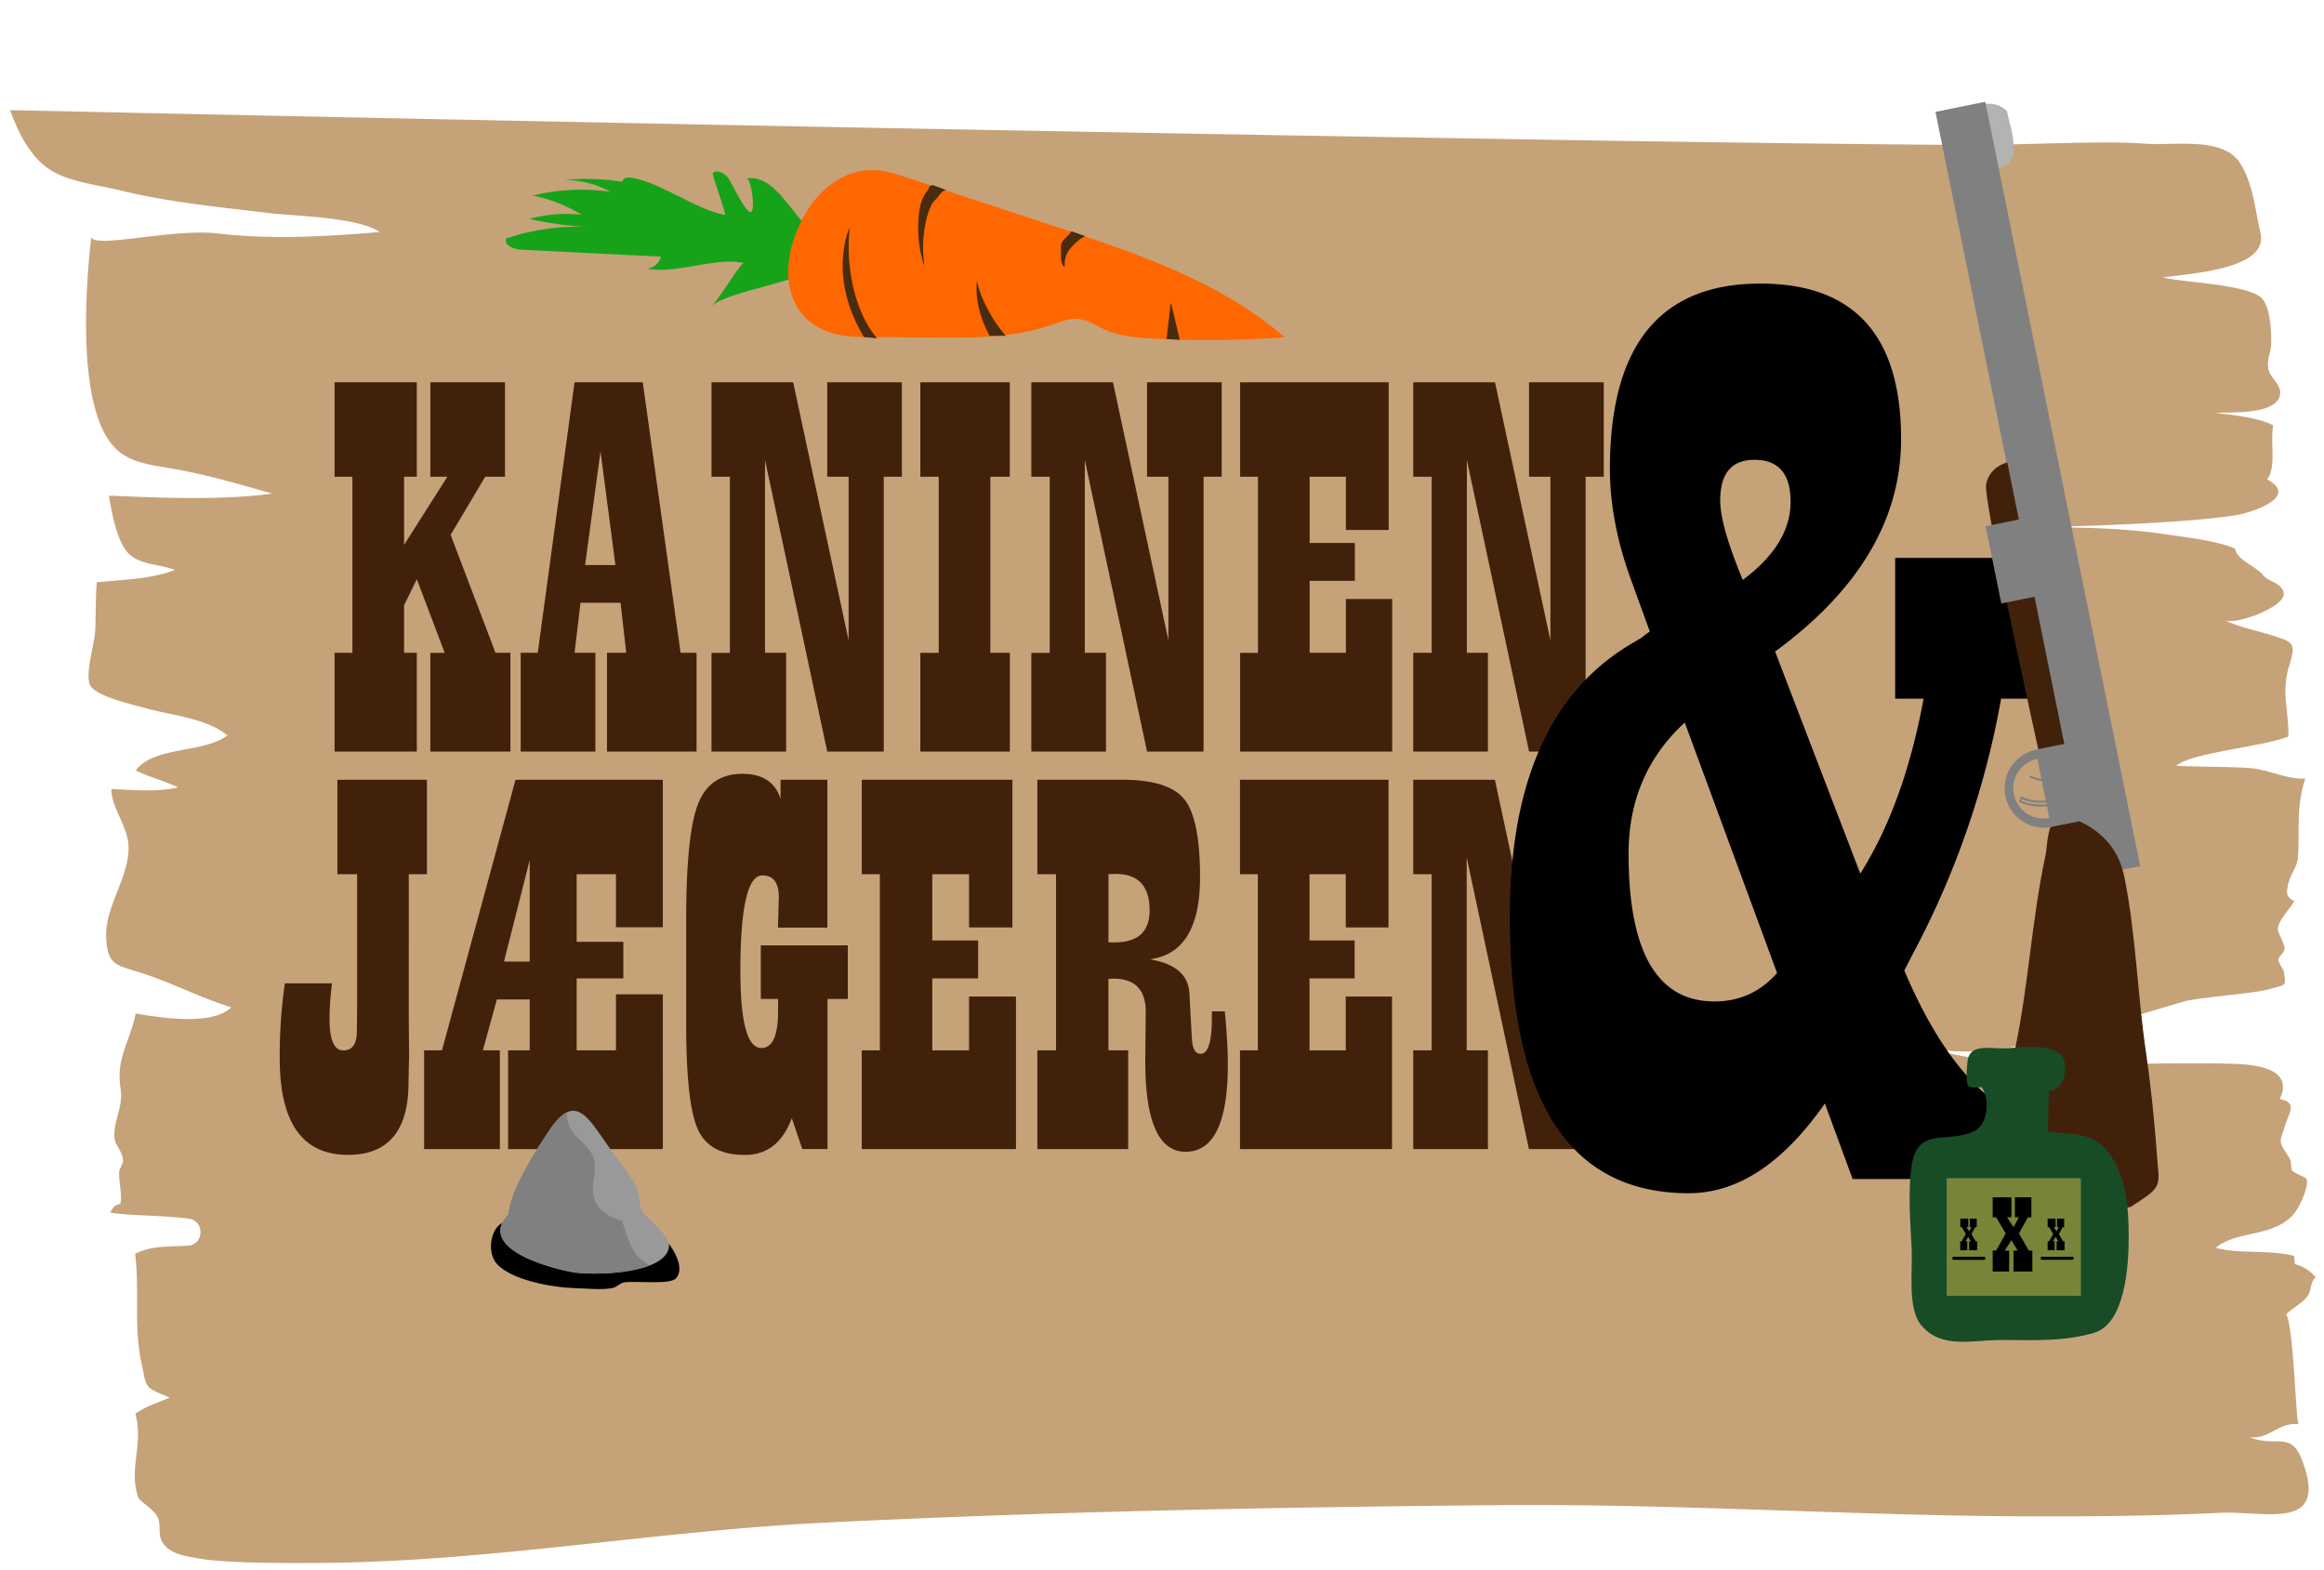 <svg id="Layer_1" data-name="Layer 1" xmlns="http://www.w3.org/2000/svg" width="1110" height="750" viewBox="0 0 1110 750"><defs><style>.cls-1{fill:#c6a279;}.cls-2{fill:#42210b;}.cls-3{fill:#b3b3b3;}.cls-4{fill:gray;}.cls-5{fill:none;stroke:gray;stroke-miterlimit:10;}.cls-6{fill:#174c27;}.cls-7{fill:#798439;}.cls-8{fill:#999;}.cls-9{fill:#16a319;}.cls-10{fill:#ff6700;}.cls-11{fill:#492c0d;}</style></defs><title>start_skilt</title><path class="cls-1" d="M4.8,52.6q164.66,3.6,329.28,6.84,218.84,4.32,437.65,7.82c56.86.85,113.72,1.66,170.55,2,18.43.12,63.74-2.24,82.18-.63,12.87,1.12,36.28-3.49,44.83,8.44,6.71,9.36,7.84,23.25,10.36,34.18,4,17.41-33.06,19.28-46.56,21.27,8.84,2.36,40.76,3.26,47.15,9.92,4.12,4.28,4.72,15.68,4.51,21.84-.16,4.5-2.19,7.37-1.3,12s7,7.78,5.33,13.12c-2.76,8.83-23.64,7.31-30.78,7.84,7.87.83,21.36,2.31,27.8,6-1.66,7.42,1.61,20.18-3,25.73,15.8,8.38-7.49,15.91-14.8,17.1-24.91,4.05-84.91,5.88-110.39,5.9,24.86-.21,51.81-.48,76.38,3.18,9.07,1.35,26,3.26,33.66,7,.21,5,10.12,8.5,13.08,12.41,2.42,3.2,9.61,4.08,10.06,8.9.6,6.46-23,15.35-28.29,12.71,6.89,3.42,14.43,4.77,21.93,7.08,11.08,3.42,12.34,3.81,9,14.6-4.06,13.2-.22,20.56-.47,33.93-11.56,4.9-45.51,7.43-53.61,14,8.55.52,28.08.4,36.31,1.21s17.34,5.53,25.39,4.83c-4.64,14.44-2.43,24.52-3.55,38.13-.35,4.33-3.75,7.8-4.76,13-.71,3.7-.86,5.52,3,7.44-2.28,4.54-7.34,8.42-7.81,13.61-.09,1.09,3,6.29,3.24,8.91.19,2.18-3.25,4-2.94,5.75s2.49,4.55,2.59,5.27c1,7.74,1.55,6.07-7.64,8.71-6.76,1.94-33.63,3.81-40.37,5.8-15,4.45-30,9.08-45.2,13.07-25.21,6.64-57.1,16-82.89,7.1,29.36,10,61.16,10,91.81,9.68,15.57-.17,42-.63,57.53-.23,8.38.22,32.64.51,24.81,16.92,8.75,1.57,4.28,6.93,2.72,12.12-2.8,9.3-3.82,7,2,16.23.93,1.48.45,4.91,1.24,5.87.94,1.15,6.72,3.24,6.91,4,1,3.75-3.12,12.66-5.67,16-9.3,12.07-27.75,8.25-37.77,16.83,12,3.17,25.23.68,37.44,3.9,0,1.19.36,2.68.26,3.88a18.93,18.93,0,0,1,10,6.23c-3,3.12-1.84,6.65-4.15,9.45-2.7,3.28-7,5.34-9.91,8.36,3.62,5.47,4.57,52.28,6,52.48-9.43-1.32-14.09,7.4-23.65,6.18,13.07,5,20-3.18,25.32,11.11,12.84,34.38-17.85,23.84-40.08,25-37.2,1.9-85.28,2-122.51,1.33-74.31-1.37-148.56-5.73-222.91-5-107.27,1-214.54,3.1-321.36,8.41-80.18,4-159.49,18.66-240,19.19-13.31.09-45.42.25-58.56-2.26-6.37-1.22-13.1-2-16.59-7.6-2.35-3.77-.61-8.23-2.24-11.87-1.73-3.87-8.64-7.65-9.31-9.55-4.83-13.76,2.7-25-1.41-40,5.34-3.7,10.91-5.32,16.42-7.73C68.14,662.32,70.21,663,67.62,651.2c-3.9-17.77-.84-34.35-3.08-52.33,8.08-4,15.76-3.28,25-3.87l.24,0c7.81-.55,8-12,.27-12.94-13.93-1.69-30.42-1.42-37.44-2.94,1.94-2.69,1.29-3.07,4.95-4.19.79-5.13-.86-9.9-.63-15,.08-1.79,2-4.12,1.83-5.91-.33-4.12-3.8-7.08-4.07-10.47C54,535.38,59,529,57.58,519.84c-2.27-14.21,4.22-21.58,7.25-35.73,12.14,2,36.27,6,45.62-2.94C96.26,476.75,83.27,470,69.23,465.29c-13.78-4.58-18-3.57-18.52-17.93-.55-16,13.78-31.87,10.09-47.37-1.89-7.95-7.6-15.29-7.62-23.14,9.78.49,22.24,1.54,31.86-.75-6.66-3.17-13.59-4.87-20.21-8.07,8.73-11.79,32.13-8,43.78-16.78C98.52,343,82,341.73,69.72,338.3c-6.27-1.76-24.56-5.71-26.81-11.33s2.36-19.86,2.59-26c.28-7.35.14-15.5.7-22.82,12.62-1.35,25.24-1.37,37.37-5.9-7-2.84-16.92-2.23-22.47-8.21-5.35-5.76-8-20-9-27.28,24.63,1,53.52,2.31,77.9-1-15.63-4.42-30.19-8.8-46.27-11.65-17-3-28-3.52-35.37-20.44C35.47,174.29,43.67,113,43.67,113c0,6.19,38.66-4,60.06-1.5,25.53,3,52,1.52,77.62-.67-10.32-7.21-41.43-7.64-53.27-9.09C104.52,98.86,80.81,96.66,57.71,91c-10.05-2.48-23.38-3.92-32.3-9C14.2,75.64,8.25,62.32,4.11,50.7"/><path class="cls-2" d="M730.25,372.46v45.11h10.21v78.18L714,372.46h-39v45.11h8.79v84.12h-8.79v47.17h35.67V501.69H700.53V409.55l29.72,139.31h27V417.57h8.66V372.46Zm-138,0v45.11h8.53v84.12h-8.53v47.17h72.62V476h-22.1v25.72H625.45V467.32H647v-18.1H625.45V417.57h17.31V443h20.42V372.46Zm-62.82,45.11c1.57-.09,2.7-.14,3.4-.14q16.26,0,16.25,17.45,0,15.25-16.77,15.25h-2.88Zm49.4,65.51v2.84q0,17.44-5.37,17.45c-2.54,0-3.93-2.46-4.19-7.36l-.53-9.7-.66-12.14q-.92-12.93-18.74-15.9c1.31-.26,2.32-.47,3-.65q20.83-4.9,20.83-38.63,0-27.8-7.46-37.16t-29.62-9.37H495.47v45.11h8.91v84.12h-8.91v47.17h43.38V501.69h-9.43V467.57c1.22-.08,2-.12,2.35-.12q15.47,0,15.47,15.89l-.13,11.76L547,506.73q0,43.42,19.26,43.42,20.18,0,20.18-41.74,0-10.47-1.44-25.33ZM411.6,372.46v45.11h8.65v84.12H411.6v47.17h73.65V476H462.84v25.72H445.28V467.32h21.89v-18.1H445.28V417.57h17.56V443h20.71V372.46Zm-38.78,0v9.05q-3.94-11.88-18.09-11.89-15.74,0-21.36,14.48t-5.64,55V489q0,37.86,5.51,50.27t22.41,12.4q15.19,0,21.75-15.64c.17-.43.44-1.07.79-1.93l5,14.73h12.05V477.14h9.7V451.55H363.38v25.59h8.25V483q0,17.58-8,17.58-10,0-10-36.83,0-45.61,10.49-45.62,7.84,0,7.86,10.34l-.4,14.6h23.59V372.46ZM240.72,459.3,253,410.84V459.3Zm5.5-86.84L211.1,501.69h-8.52v47.17h36.17V501.69h-8.12l6.68-24.3H253v24.3H242.68v47.17h73.91V474.94h-22.4v26.75H275.44V467.32h22.28V449.87H275.44v-32.3h18.75v25.32h22.4V372.46Zm-85.08,0v45.11h9.43v66l-.13,9q0,9.17-6.46,9.17t-6.59-14.6a147,147,0,0,1,1.17-17.45H136.07a236.56,236.56,0,0,0-2.46,35.93q0,46,32.57,46,28.95,0,28.94-34.63l.27-13.05-.14-18V417.57h8.66V372.46Z"/><path class="cls-2" d="M205.54,182.6v45.1h8.14L193,260.26V227.7h6.08V182.6H159.8v45.1h8.52v84.12H159.8V359h39.28V311.82H193V289.08l6.08-12.41,13.31,35.15h-6.85V359h38.25V311.82h-7.11l-21.45-56.34,16.54-27.78h9.43V182.6Zm81.28,33,7.11,54.28H279.46Zm-12.4-33L256.84,311.82H248.7V359h35.67V311.82h-9.95l2.84-23.9h19.13l2.71,23.9h-9.18V359H332.7V311.82h-7.63L307,182.6Zm120.69,0v45.1h10.21v78.18L378.83,182.6h-39v45.1h8.78v84.12h-8.78V359h35.66V311.82H365.39V219.69L395.11,359h27V227.7h8.65V182.6Zm44.46,0v45.1h8.79v84.12h-8.79V359h42.77V311.82H473V227.7h9.3V182.6Zm108.29,0v45.1h10.21v78.18L531.58,182.6h-39v45.1h8.79v84.12h-8.79V359h35.67V311.82H518.13V219.69L547.86,359h27V227.7h8.66V182.6Zm44.45,0v45.1h8.53v84.12h-8.53V359h72.63V286.11h-22.1v25.71H625.52V277.45H647.1V259.36H625.52V227.7h17.32v25.45h20.42V182.6Zm138,0v45.1h10.21v78.18L714.05,182.6H675v45.1h8.79v84.12H675V359h35.66V311.82H700.61V219.69L730.33,359h27V227.7H766V182.6Z"/><path d="M821.62,239.05q0-19.41,16.34-19.42,17.26,0,17.27,20.05,0,20.34-22.82,37.31-10.8-25.9-10.79-37.94m-2.77,239.29q-41,0-41-70.61,0-37.94,26.83-62.6l44.1,119.64q-12,13.58-29.91,13.57M905.18,266.5v67.22h13.57q-9.24,50.26-30.22,83.57l-40.7-106.08Q908,267.13,908,209.76q0-74.31-67.22-74.31-71.85,0-71.85,88.5,0,25,9.87,52.42L788,301.65a38.42,38.42,0,0,0-3.7,2.78l-6.17,3.7q-57,34.53-57,129.82,0,132,85.41,132,35.15,0,65.06-42.87l13.26,36.08h89.74V536.62q-37.94-9.24-65.07-73.08l4.63-8.94a411.16,411.16,0,0,0,41.62-120.88h18.82V266.5Z"/><path class="cls-3" d="M942.42,52c5.38-4,12.69-2.78,16.21,1.18,1.21,7.73,9.44,27-6.43,27-8,0-10.48-24.78-6.68-28.79"/><rect class="cls-4" x="787.07" y="221.43" width="372.49" height="24.27" transform="translate(1008.85 -766.76) rotate(78.54)"/><path class="cls-2" d="M982.3,397.37s-35.52-157.53-33.68-166.16,10.11-10.3,10.11-10.3L994,395Z"/><path class="cls-2" d="M1017.72,576.46c-23.21,4.7-44.53,4.2-66.69,3,.93-11.68,3.91-24,5.83-35.69,2.35-14.38,2.71-29,5.71-43.28,6.41-30.65,7.91-61.84,14.43-92,.82-3.8.75-13.42,4.37-16.81,4.55-4.26,9.89-.4,13.47,1.42,11.95,6.07,17.72,15.27,19.91,26.24,5.4,27.13,6.14,55.1,10.11,82.49,2.63,18.09,4.5,37.07,5.79,55.34.32,4.45,1.38,8.31-2.93,12.27C1024.93,572,1020.44,574.6,1017.72,576.46Z"/><path class="cls-4" d="M979.67,395l-7.47-36.88,3.44-.7,12.41-2.52,7.48,36.89Z"/><rect class="cls-4" x="942.28" y="258.84" width="37.64" height="18.29" transform="translate(1032.78 -727.2) rotate(78.54)"/><path class="cls-4" d="M957.84,380.26a18.83,18.83,0,0,1,14.7-22.18l.88,4.34a14.39,14.39,0,1,0,5.72,28.2L980,395A18.83,18.83,0,0,1,957.84,380.26Z"/><path class="cls-5" d="M974.83,384.76a23,23,0,0,1-10-2.05l.8-1.64c6.29,3.07,14.18,1.43,14.26,1.41l.38,1.78A28.45,28.45,0,0,1,974.83,384.76Z"/><path class="cls-4" d="M979.93,373.48a24.77,24.77,0,0,1-10.74-2.22l.43-.9c7.09,3.45,15.94,1.61,16,1.6l.21,1A29.73,29.73,0,0,1,979.93,373.48Z"/><path class="cls-6" d="M978.21,540.68c11.72,1.26,21.32-.07,28.82,9.77,8.62,11.31,9.65,26.44,9.69,40.44,0,14.39-1.86,41.47-16.6,45.75-15,4.34-28.82,3.41-44.42,3.41-13.63,0-28.61,4.55-38.22-7.25-6.48-8-3.93-25.85-4.39-35.72-.59-12.67-1.94-27.88,0-40.46,2.9-19.14,17.4-9.8,30.35-16.65,5.59-3,7.31-13.89,3.13-20.67-1.94,0-5.42.7-6.65-.81s-.32-11.46,0-12.74c1.71-6.88,10.1-5,15.88-5,7.46,0,26.66-3.43,29.86,5.17,2.23,6-.68,15.3-7.07,15.09C978.68,522.56,978,535.86,978.21,540.68Z"/><rect class="cls-7" x="929.78" y="562.77" width="64.11" height="56.21" transform="translate(1923.66 1181.74) rotate(180)"/><path d="M970.24,571.89v9.54H968.6l-4.3,7.72,4.72,8.2h1.68v10h-9v-10h2l-3-5-3.18,5h2.09v10h-7.85v-10h1.64l4.57-8.2-4.57-7.72h-1.64v-9.54h8.94v9.54h-2.1l3.14,4.71,2.55-4.71h-1.92v-9.54Z"/><path d="M985.89,582.08v4.06h-.69l-1.83,3.29,2,3.49h.72v4.27h-3.81v-4.27h.85l-1.29-2.14-1.36,2.14h.89v4.27H978v-4.27h.7l1.95-3.49-1.95-3.29H978v-4.06h3.81v4.06h-.9l1.34,2,1.09-2h-.82v-4.06Z"/><path d="M944.14,582.08v4.06h-.7l-1.83,3.29,2,3.49h.71v4.27h-3.8v-4.27h.84l-1.29-2.14-1.35,2.14h.89v4.27h-3.35v-4.27h.7l1.95-3.49L937,586.14h-.7v-4.06h3.81v4.06h-.89l1.34,2,1.08-2h-.82v-4.06Z"/><rect x="981.82" y="593.17" width="1.46" height="15.71" rx="0.5" ry="0.5" transform="translate(1583.58 -381.53) rotate(90)"/><rect x="939.62" y="593.17" width="1.46" height="15.71" rx="0.5" ry="0.5" transform="translate(1541.38 -339.32) rotate(90)"/><path d="M245.41,583.59c-10.19-2.6-13.81,13.16-8.44,19.69,6.8,8.28,27.39,11.72,37.45,12,5.61.13,12.92,1,18.33-.09,1.62-.33,3.53-2.29,5-2.59,4.88-1,22.14,1.24,25.07-1.95,5.42-5.92-3.69-18.44-8.45-21.91C297.08,576.06,266.61,579.46,245.41,583.59Z"/><path class="cls-8" d="M242.86,580c1-11.88,13.28-31,20.16-41,12.4-18,18.66-3.68,28.88,10.43,3.8,5.24,9.19,11.67,12.08,17.51,1.84,3.73.75,8.09,2.83,11.58,2.53,4.27,13.36,11.37,12.75,16.88-1.5,13.56-37.19,13.9-46.08,12.26C258.56,604.9,228.28,595.27,242.86,580Z"/><path class="cls-4" d="M297.12,583.21c-6.31-1.94-12.49-5.43-13.68-12.38-1.11-6.53,2.55-13.25-.74-19.62-2.38-4.6-8.28-7.93-10.53-12.71a17.37,17.37,0,0,1-1.58-7.1c-2.29,1.14-4.77,3.54-7.57,7.6-6.88,10-19.17,29.13-20.16,41-14.58,15.26,15.7,24.89,30.62,27.65,6.21,1.15,25.47,1.32,37-3.29C302.26,600.6,300.38,592.94,297.12,583.21Z"/><path class="cls-9" d="M339.78,146.31c3.46-3.15,11.85-17.58,15.31-20.73-13.75-2.86-32.41,5.55-46.16,2.69a7.61,7.61,0,0,0,6.8-5.69l-66.67-3.3c-3.63-.18-8.57-2.14-7.23-5.42a106.6,106.6,0,0,1,37.78-5.49,171.78,171.78,0,0,1-26.8-3.81,68.12,68.12,0,0,1,24.95-2,69.85,69.85,0,0,0-23.37-9.14,97.54,97.54,0,0,1,37.18-1.79,45.52,45.52,0,0,0-21.86-5.66,107.35,107.35,0,0,1,30,1.29c-.07,1.59-3.1.09-2.22-1.28s2.94-1.3,4.56-1c13.3,2.15,31.1,15.52,44.39,17.66-.53-2.92-5.56-17.06-6.09-20,2.2-1.68,5.4,0,7.14,2s8.11,16.1,10.8,16.68.84-14.79-1.51-16.12c11.86-1.6,19.44,13.27,27.33,21.57,2.6,2.74,9.49-4.81,11.59-1.7l8.35,12.32c3.07,4.54.31-6.23-.82-.8C399.64,133.66,350.09,136.93,339.78,146.31Z"/><path class="cls-10" d="M410.65,160.94l34.86.29c19.08.16,38.59.25,56.62-6,4.25-1.47,8.59-3.31,13.06-2.84s8.24,3.1,12.29,4.93c7.34,3.32,15.57,4,23.61,4.43a486.38,486.38,0,0,0,62.5-.68c-30.78-26.61-70.52-40-109.17-52.75L433.75,85c-5.5-1.81-11.09-3.65-16.88-3.75C404,81,392.2,89.69,385.48,100.68,368.67,128.14,374.38,160.64,410.65,160.94Z"/><path class="cls-11" d="M412.66,161c-11.05-18.27-12.62-36.83-7.11-51.88l.25.12c-2,16.76,2.13,39.89,13.16,52.36Z"/><path class="cls-11" d="M452.56,91c-2.11-1.13-4.61,3.39-5.5,4.14a10.63,10.63,0,0,0-2.36,3.14,34.75,34.75,0,0,0-2.72,8.82,58.31,58.31,0,0,0-.54,19.25l-.25.06a59.41,59.41,0,0,1-2.61-19.63c.05-1.68.18-3.37.38-5.05a25.48,25.48,0,0,1,1.11-5.26,16.06,16.06,0,0,1,2.79-5.23c1.36-1.67.26-2.38,2.74-2.81Z"/><path class="cls-11" d="M472.68,160.4c-4.83-8.67-6.87-17.91-6.15-25.73l.25.05c1.54,8.27,8.2,19.73,13.59,25.67Z"/><path class="cls-11" d="M518.49,112.84c-1.79.2-6.35,4.45-7.81,6.52a11.76,11.76,0,0,0-2.12,7.93l-.27.13c-2.16-2.31-1.35-5.23-1.56-8.94s2.38-4.32,5.08-8Z"/><polygon class="cls-11" points="557.18 161.93 559.11 145.1 559.4 145.04 563.47 162.31 557.18 161.93"/></svg>
